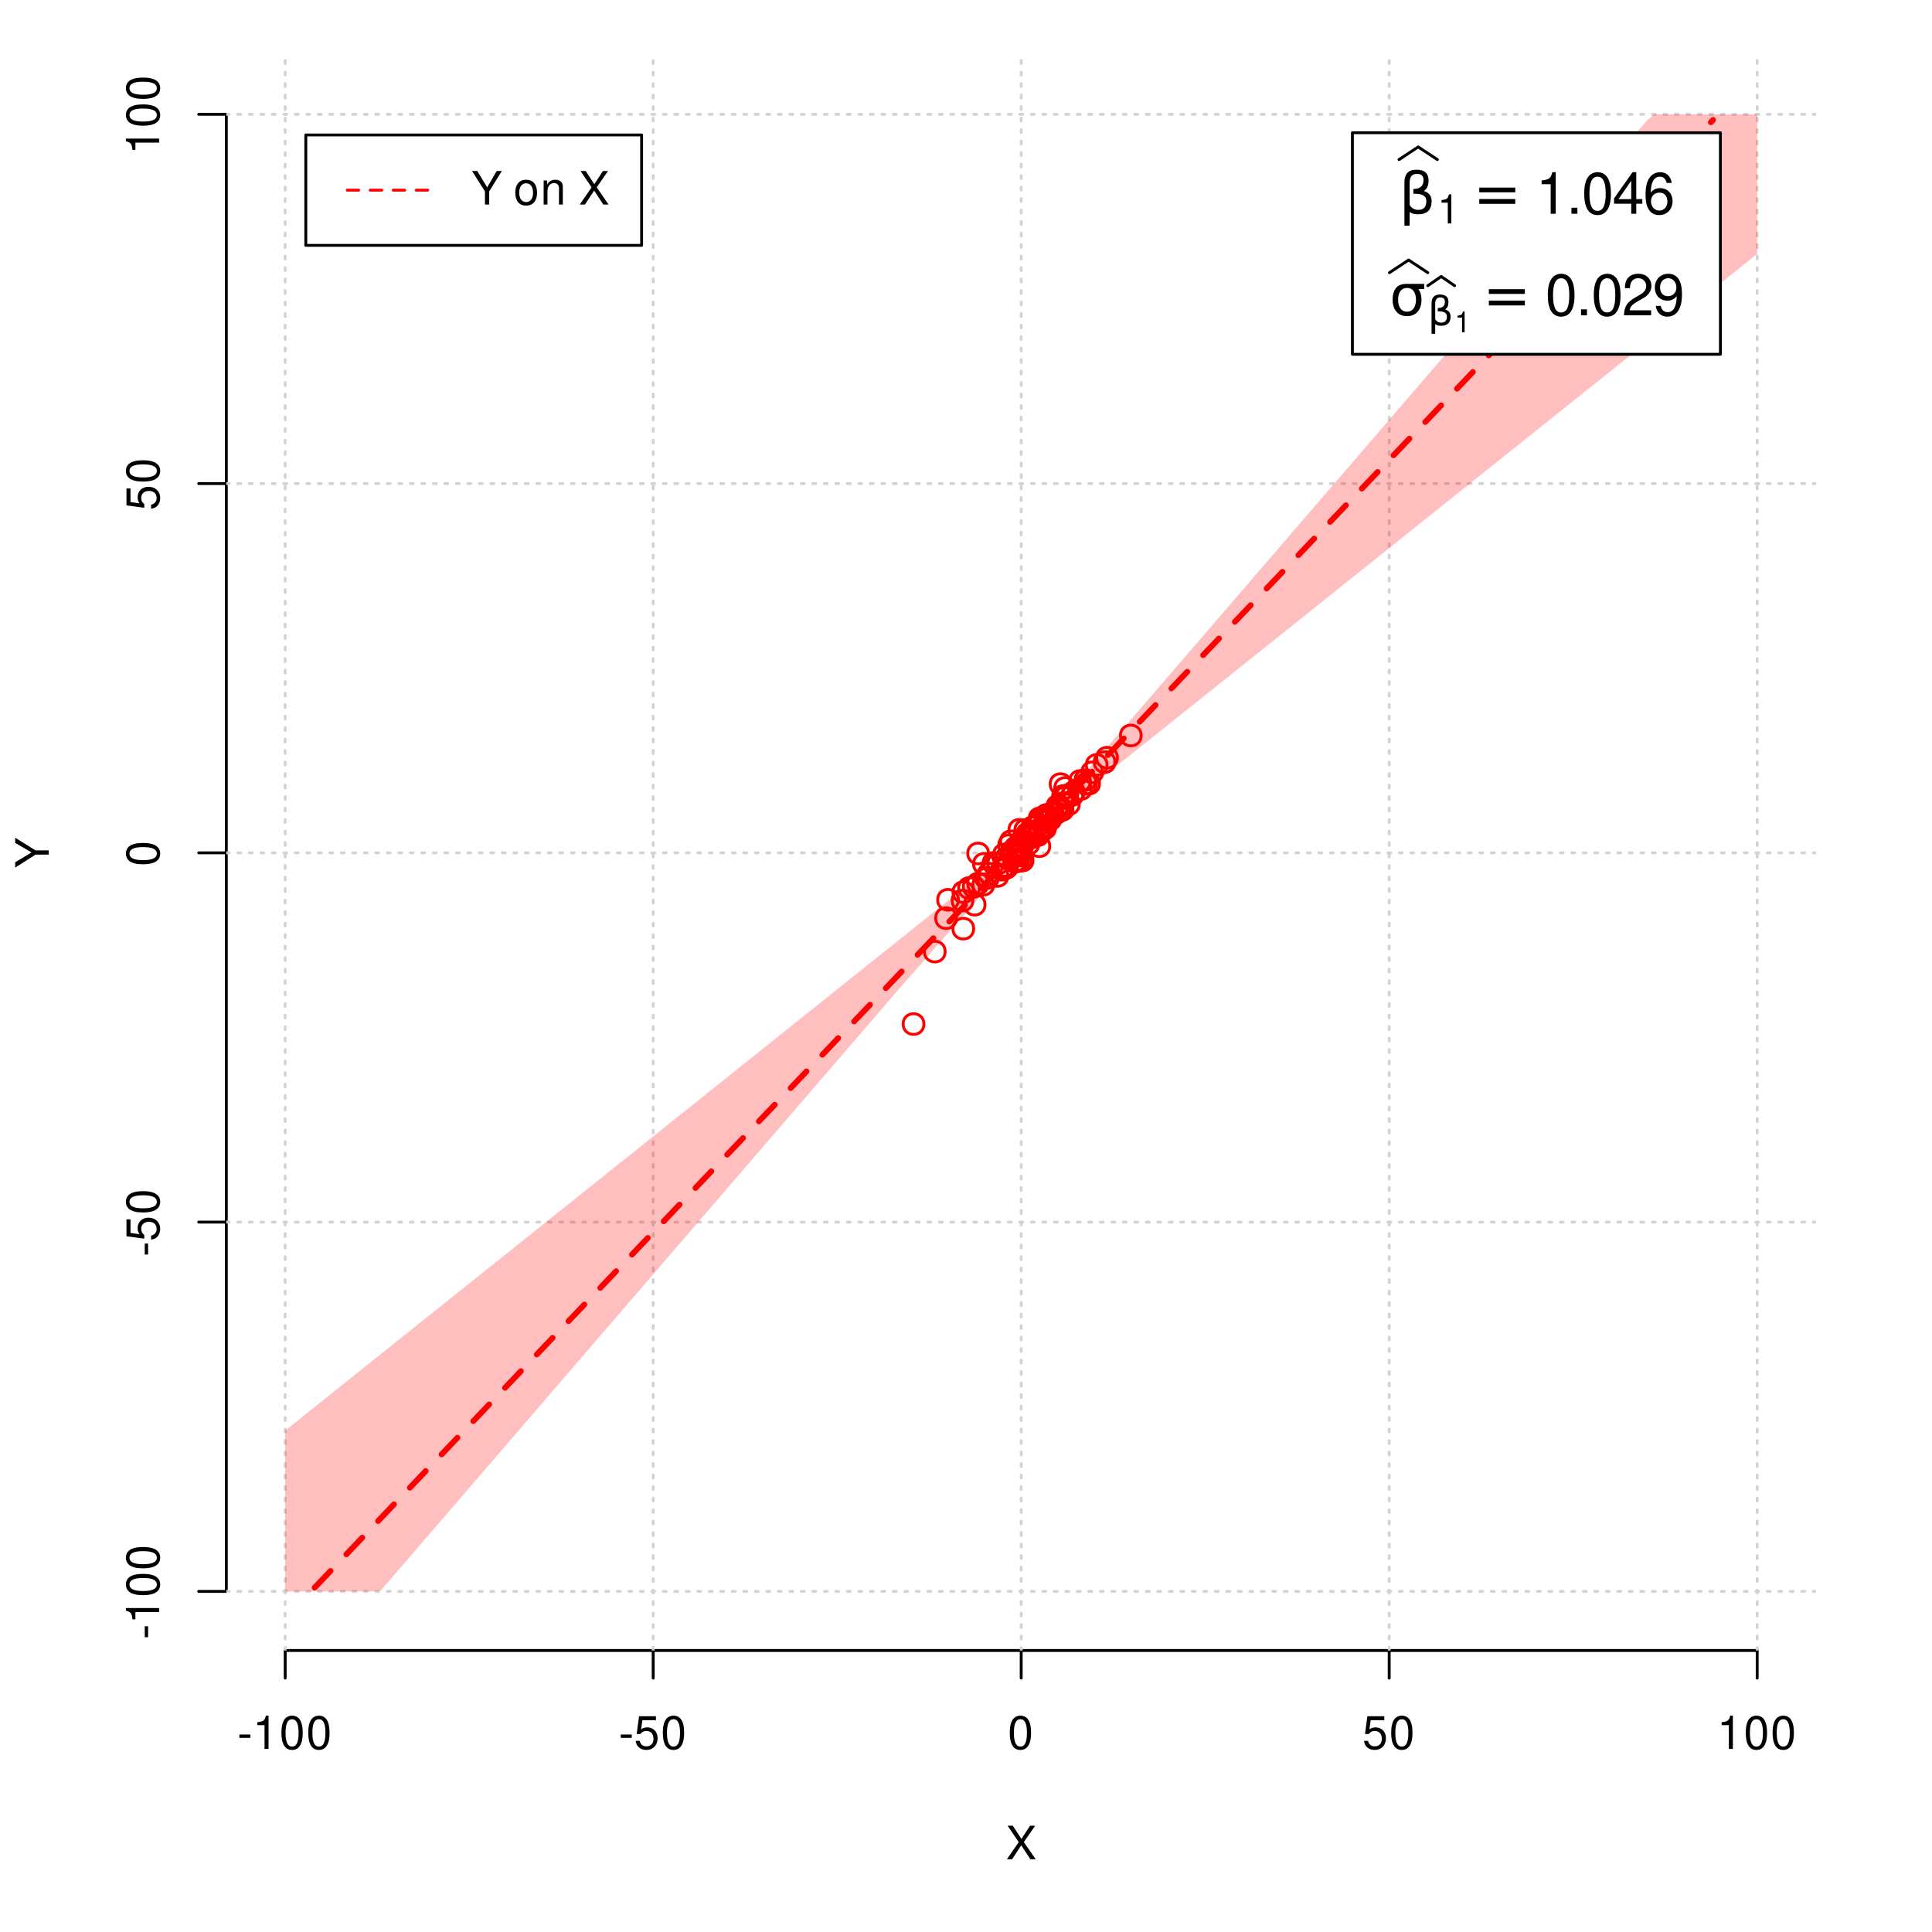 <?xml version="1.0" encoding="UTF-8"?>
<svg xmlns="http://www.w3.org/2000/svg" xmlns:xlink="http://www.w3.org/1999/xlink" width="504pt" height="504pt" viewBox="0 0 504 504" version="1.1">
<defs>
<g>
<symbol overflow="visible" id="glyph0-0">
<path style="stroke:none;" d=""/>
</symbol>
<symbol overflow="visible" id="glyph0-1">
<path style="stroke:none;" d="M 4.688 -4.484 L 7.641 -8.75 L 6.312 -8.75 L 4.062 -5.312 L 1.812 -8.75 L 0.453 -8.75 L 3.359 -4.484 L 0.266 0 L 1.625 0 L 4.016 -3.641 L 6.406 0 L 7.781 0 Z M 4.688 -4.484 "/>
</symbol>
<symbol overflow="visible" id="glyph0-2">
<path style="stroke:none;" d="M 3.406 -3.75 L 0.547 -3.75 L 0.547 -2.875 L 3.406 -2.875 Z M 3.406 -3.75 "/>
</symbol>
<symbol overflow="visible" id="glyph0-3">
<path style="stroke:none;" d="M 3.109 -6.188 L 3.109 0 L 4.156 0 L 4.156 -8.672 L 3.469 -8.672 C 3.094 -7.344 2.859 -7.156 1.219 -6.953 L 1.219 -6.188 Z M 3.109 -6.188 "/>
</symbol>
<symbol overflow="visible" id="glyph0-4">
<path style="stroke:none;" d="M 3.297 -8.672 C 2.516 -8.672 1.781 -8.312 1.344 -7.734 C 0.797 -6.953 0.516 -5.812 0.516 -4.203 C 0.516 -1.266 1.469 0.281 3.297 0.281 C 5.094 0.281 6.078 -1.266 6.078 -4.125 C 6.078 -5.812 5.812 -6.938 5.25 -7.734 C 4.812 -8.328 4.109 -8.672 3.297 -8.672 Z M 3.297 -7.734 C 4.438 -7.734 5 -6.578 5 -4.219 C 5 -1.75 4.453 -0.594 3.281 -0.594 C 2.156 -0.594 1.594 -1.797 1.594 -4.188 C 1.594 -6.578 2.156 -7.734 3.297 -7.734 Z M 3.297 -7.734 "/>
</symbol>
<symbol overflow="visible" id="glyph0-5">
<path style="stroke:none;" d="M 5.719 -8.516 L 1.312 -8.516 L 0.688 -3.875 L 1.656 -3.875 C 2.141 -4.469 2.562 -4.672 3.234 -4.672 C 4.375 -4.672 5.078 -3.891 5.078 -2.625 C 5.078 -1.406 4.375 -0.656 3.219 -0.656 C 2.297 -0.656 1.734 -1.125 1.469 -2.094 L 0.422 -2.094 C 0.562 -1.391 0.688 -1.062 0.938 -0.75 C 1.422 -0.094 2.281 0.281 3.234 0.281 C 4.953 0.281 6.156 -0.969 6.156 -2.766 C 6.156 -4.453 5.047 -5.609 3.406 -5.609 C 2.812 -5.609 2.328 -5.453 1.844 -5.094 L 2.172 -7.469 L 5.719 -7.469 Z M 5.719 -8.516 "/>
</symbol>
<symbol overflow="visible" id="glyph0-6">
<path style="stroke:none;" d="M 4.641 -3.438 L 7.938 -8.75 L 6.594 -8.75 L 4.109 -4.484 L 1.531 -8.75 L 0.156 -8.75 L 3.531 -3.438 L 3.531 0 L 4.641 0 Z M 4.641 -3.438 "/>
</symbol>
<symbol overflow="visible" id="glyph0-7">
<path style="stroke:none;" d=""/>
</symbol>
<symbol overflow="visible" id="glyph0-8">
<path style="stroke:none;" d="M 3.266 -6.469 C 1.484 -6.469 0.438 -5.203 0.438 -3.094 C 0.438 -0.969 1.484 0.281 3.281 0.281 C 5.047 0.281 6.125 -0.984 6.125 -3.047 C 6.125 -5.234 5.094 -6.469 3.266 -6.469 Z M 3.281 -5.547 C 4.406 -5.547 5.078 -4.625 5.078 -3.062 C 5.078 -1.578 4.375 -0.641 3.281 -0.641 C 2.156 -0.641 1.469 -1.578 1.469 -3.094 C 1.469 -4.625 2.156 -5.547 3.281 -5.547 Z M 3.281 -5.547 "/>
</symbol>
<symbol overflow="visible" id="glyph0-9">
<path style="stroke:none;" d="M 0.844 -6.281 L 0.844 0 L 1.844 0 L 1.844 -3.469 C 1.844 -4.75 2.516 -5.594 3.547 -5.594 C 4.344 -5.594 4.844 -5.109 4.844 -4.359 L 4.844 0 L 5.844 0 L 5.844 -4.75 C 5.844 -5.797 5.062 -6.469 3.859 -6.469 C 2.922 -6.469 2.312 -6.109 1.766 -5.234 L 1.766 -6.281 Z M 0.844 -6.281 "/>
</symbol>
<symbol overflow="visible" id="glyph1-0">
<path style="stroke:none;" d=""/>
</symbol>
<symbol overflow="visible" id="glyph1-1">
<path style="stroke:none;" d="M -3.438 -4.641 L -8.75 -7.938 L -8.75 -6.594 L -4.484 -4.109 L -8.75 -1.531 L -8.75 -0.156 L -3.438 -3.531 L 0 -3.531 L 0 -4.641 Z M -3.438 -4.641 "/>
</symbol>
<symbol overflow="visible" id="glyph1-2">
<path style="stroke:none;" d="M -3.75 -3.406 L -3.75 -0.547 L -2.875 -0.547 L -2.875 -3.406 Z M -3.75 -3.406 "/>
</symbol>
<symbol overflow="visible" id="glyph1-3">
<path style="stroke:none;" d="M -6.188 -3.109 L 0 -3.109 L 0 -4.156 L -8.672 -4.156 L -8.672 -3.469 C -7.344 -3.094 -7.156 -2.859 -6.953 -1.219 L -6.188 -1.219 Z M -6.188 -3.109 "/>
</symbol>
<symbol overflow="visible" id="glyph1-4">
<path style="stroke:none;" d="M -8.672 -3.297 C -8.672 -2.516 -8.312 -1.781 -7.734 -1.344 C -6.953 -0.797 -5.812 -0.516 -4.203 -0.516 C -1.266 -0.516 0.281 -1.469 0.281 -3.297 C 0.281 -5.094 -1.266 -6.078 -4.125 -6.078 C -5.812 -6.078 -6.938 -5.812 -7.734 -5.25 C -8.328 -4.812 -8.672 -4.109 -8.672 -3.297 Z M -7.734 -3.297 C -7.734 -4.438 -6.578 -5 -4.219 -5 C -1.75 -5 -0.594 -4.453 -0.594 -3.281 C -0.594 -2.156 -1.797 -1.594 -4.188 -1.594 C -6.578 -1.594 -7.734 -2.156 -7.734 -3.297 Z M -7.734 -3.297 "/>
</symbol>
<symbol overflow="visible" id="glyph1-5">
<path style="stroke:none;" d="M -8.516 -5.719 L -8.516 -1.312 L -3.875 -0.688 L -3.875 -1.656 C -4.469 -2.141 -4.672 -2.562 -4.672 -3.234 C -4.672 -4.375 -3.891 -5.078 -2.625 -5.078 C -1.406 -5.078 -0.656 -4.375 -0.656 -3.219 C -0.656 -2.297 -1.125 -1.734 -2.094 -1.469 L -2.094 -0.422 C -1.391 -0.562 -1.062 -0.688 -0.75 -0.938 C -0.094 -1.422 0.281 -2.281 0.281 -3.234 C 0.281 -4.953 -0.969 -6.156 -2.766 -6.156 C -4.453 -6.156 -5.609 -5.047 -5.609 -3.406 C -5.609 -2.812 -5.453 -2.328 -5.094 -1.844 L -7.469 -2.172 L -7.469 -5.719 Z M -8.516 -5.719 "/>
</symbol>
<symbol overflow="visible" id="glyph2-0">
<path style="stroke:none;" d="M 0.75 2.656 L 0.75 -10.578 L 8.25 -10.578 L 8.25 2.656 Z M 1.594 1.812 L 7.406 1.812 L 7.406 -9.734 L 1.594 -9.734 Z M 1.594 1.812 "/>
</symbol>
<symbol overflow="visible" id="glyph2-1">
<path style="stroke:none;" d="M 2.766 -0.5 L 2.766 3.125 L 1.406 3.125 L 1.406 -8.156 C 1.406 -10.375 2.445 -11.484 4.531 -11.484 C 6.645 -11.484 7.703 -10.547 7.703 -8.672 C 7.703 -7.336 7.285 -6.426 6.453 -5.938 C 7.816 -5.5 8.5 -4.625 8.5 -3.312 C 8.5 -1 7.32 0.156 4.969 0.156 C 3.926 0.156 3.191 -0.062 2.766 -0.5 Z M 2.766 -2.266 C 3.305 -1.422 4.055 -1 5.016 -1 C 6.422 -1 7.125 -1.766 7.125 -3.297 C 7.125 -4.672 5.992 -5.305 3.734 -5.203 L 3.734 -6.453 C 5.504 -6.453 6.391 -7.234 6.391 -8.797 C 6.391 -9.859 5.816 -10.391 4.672 -10.391 C 3.398 -10.391 2.766 -9.629 2.766 -8.109 Z M 2.766 -2.266 "/>
</symbol>
<symbol overflow="visible" id="glyph2-2">
<path style="stroke:none;" d="M 1.594 -6.812 L 10.984 -6.812 L 10.984 -5.578 L 1.594 -5.578 Z M 1.594 -3.828 L 10.984 -3.828 L 10.984 -2.578 L 1.594 -2.578 Z M 1.594 -3.828 "/>
</symbol>
<symbol overflow="visible" id="glyph2-3">
<path style="stroke:none;" d="M 4.594 -7.141 C 3.852 -7.141 3.281 -6.867 2.875 -6.328 C 2.457 -5.766 2.25 -5.02 2.25 -4.094 C 2.25 -3.113 2.457 -2.344 2.875 -1.781 C 3.289 -1.219 3.863 -0.938 4.594 -0.938 C 5.312 -0.938 5.879 -1.219 6.297 -1.781 C 6.711 -2.344 6.922 -3.113 6.922 -4.094 C 6.922 -4.988 6.711 -5.734 6.297 -6.328 C 5.91 -6.867 5.344 -7.141 4.594 -7.141 Z M 4.594 -8.203 L 9.062 -8.203 L 9.062 -6.859 L 7.562 -6.859 C 8.094 -6.098 8.359 -5.176 8.359 -4.094 C 8.359 -2.75 8.023 -1.695 7.359 -0.938 C 6.68 -0.164 5.758 0.219 4.594 0.219 C 3.414 0.219 2.492 -0.164 1.828 -0.938 C 1.16 -1.695 0.828 -2.75 0.828 -4.094 C 0.828 -5.445 1.16 -6.504 1.828 -7.266 C 2.379 -7.891 3.301 -8.203 4.594 -8.203 Z M 4.594 -8.203 "/>
</symbol>
<symbol overflow="visible" id="glyph3-0">
<path style="stroke:none;" d=""/>
</symbol>
<symbol overflow="visible" id="glyph3-1">
<path style="stroke:none;" d="M 2.719 -5.406 L 2.719 0 L 3.641 0 L 3.641 -7.594 L 3.031 -7.594 C 2.703 -6.422 2.5 -6.266 1.078 -6.078 L 1.078 -5.406 Z M 2.719 -5.406 "/>
</symbol>
<symbol overflow="visible" id="glyph4-0">
<path style="stroke:none;" d=""/>
</symbol>
<symbol overflow="visible" id="glyph4-1">
<path style="stroke:none;" d="M 3.891 -7.719 L 3.891 0 L 5.203 0 L 5.203 -10.844 L 4.328 -10.844 C 3.875 -9.188 3.562 -8.953 1.531 -8.688 L 1.531 -7.719 Z M 3.891 -7.719 "/>
</symbol>
<symbol overflow="visible" id="glyph4-2">
<path style="stroke:none;" d="M 2.859 -1.562 L 1.312 -1.562 L 1.312 0 L 2.859 0 Z M 2.859 -1.562 "/>
</symbol>
<symbol overflow="visible" id="glyph4-3">
<path style="stroke:none;" d="M 4.125 -10.844 C 3.141 -10.844 2.234 -10.391 1.688 -9.656 C 0.984 -8.703 0.641 -7.266 0.641 -5.25 C 0.641 -1.594 1.844 0.344 4.125 0.344 C 6.375 0.344 7.609 -1.594 7.609 -5.156 C 7.609 -7.266 7.281 -8.672 6.562 -9.656 C 6.016 -10.406 5.125 -10.844 4.125 -10.844 Z M 4.125 -9.672 C 5.547 -9.672 6.25 -8.219 6.25 -5.281 C 6.25 -2.188 5.562 -0.75 4.094 -0.75 C 2.703 -0.75 2 -2.25 2 -5.234 C 2 -8.219 2.703 -9.672 4.125 -9.672 Z M 4.125 -9.672 "/>
</symbol>
<symbol overflow="visible" id="glyph4-4">
<path style="stroke:none;" d="M 4.906 -2.625 L 4.906 0 L 6.219 0 L 6.219 -2.625 L 7.797 -2.625 L 7.797 -3.812 L 6.219 -3.812 L 6.219 -10.844 L 5.25 -10.844 L 0.422 -4.016 L 0.422 -2.625 Z M 4.906 -3.812 L 1.578 -3.812 L 4.906 -8.594 Z M 4.906 -3.812 "/>
</symbol>
<symbol overflow="visible" id="glyph4-5">
<path style="stroke:none;" d="M 7.469 -8.031 C 7.219 -9.797 6.078 -10.844 4.453 -10.844 C 3.281 -10.844 2.234 -10.281 1.609 -9.297 C 0.938 -8.234 0.641 -6.922 0.641 -4.953 C 0.641 -3.125 0.906 -1.969 1.547 -1 C 2.109 -0.125 3.047 0.344 4.219 0.344 C 6.234 0.344 7.688 -1.172 7.688 -3.281 C 7.688 -5.281 6.344 -6.688 4.438 -6.688 C 3.391 -6.688 2.562 -6.297 2 -5.5 C 2.016 -8.188 2.844 -9.672 4.359 -9.672 C 5.297 -9.672 5.938 -9.078 6.156 -8.031 Z M 4.281 -5.516 C 5.547 -5.516 6.344 -4.625 6.344 -3.188 C 6.344 -1.812 5.438 -0.828 4.234 -0.828 C 3 -0.828 2.062 -1.859 2.062 -3.234 C 2.062 -4.594 2.969 -5.516 4.281 -5.516 Z M 4.281 -5.516 "/>
</symbol>
<symbol overflow="visible" id="glyph4-6">
<path style="stroke:none;" d="M 7.594 -1.312 L 2 -1.312 C 2.125 -2.203 2.609 -2.781 3.922 -3.562 L 5.422 -4.406 C 6.906 -5.234 7.672 -6.344 7.672 -7.688 C 7.672 -8.578 7.312 -9.422 6.672 -10 C 6.047 -10.578 5.266 -10.844 4.266 -10.844 C 2.906 -10.844 1.906 -10.359 1.312 -9.438 C 0.938 -8.859 0.781 -8.188 0.75 -7.094 L 2.062 -7.094 C 2.109 -7.828 2.203 -8.266 2.391 -8.625 C 2.734 -9.281 3.422 -9.688 4.219 -9.688 C 5.422 -9.688 6.312 -8.812 6.312 -7.656 C 6.312 -6.781 5.812 -6.031 4.875 -5.484 L 3.5 -4.688 C 1.281 -3.406 0.625 -2.391 0.516 -0.016 L 7.594 -0.016 Z M 7.594 -1.312 "/>
</symbol>
<symbol overflow="visible" id="glyph4-7">
<path style="stroke:none;" d="M 0.797 -2.469 C 1.047 -0.703 2.188 0.344 3.812 0.344 C 5 0.344 6.047 -0.219 6.672 -1.203 C 7.328 -2.266 7.641 -3.578 7.641 -5.547 C 7.641 -7.375 7.359 -8.531 6.734 -9.5 C 6.156 -10.375 5.219 -10.844 4.047 -10.844 C 2.031 -10.844 0.562 -9.328 0.562 -7.234 C 0.562 -5.234 1.922 -3.828 3.844 -3.828 C 4.844 -3.828 5.594 -4.188 6.266 -5.016 C 6.25 -2.312 5.422 -0.828 3.906 -0.828 C 2.969 -0.828 2.328 -1.422 2.109 -2.469 Z M 4.031 -9.688 C 5.266 -9.688 6.188 -8.656 6.188 -7.266 C 6.188 -5.922 5.297 -5 3.984 -5 C 2.719 -5 1.922 -5.891 1.922 -7.328 C 1.922 -8.703 2.812 -9.688 4.031 -9.688 Z M 4.031 -9.688 "/>
</symbol>
<symbol overflow="visible" id="glyph5-0">
<path style="stroke:none;" d="M 0.516 1.859 L 0.516 -7.406 L 5.766 -7.406 L 5.766 1.859 Z M 1.109 1.266 L 5.188 1.266 L 5.188 -6.812 L 1.109 -6.812 Z M 1.109 1.266 "/>
</symbol>
<symbol overflow="visible" id="glyph5-1">
<path style="stroke:none;" d="M 1.938 -0.359 L 1.938 2.188 L 0.984 2.188 L 0.984 -5.703 C 0.984 -7.266 1.711 -8.047 3.172 -8.047 C 4.648 -8.047 5.391 -7.391 5.391 -6.078 C 5.391 -5.141 5.098 -4.5 4.516 -4.156 C 5.473 -3.844 5.953 -3.234 5.953 -2.328 C 5.953 -0.703 5.125 0.109 3.469 0.109 C 2.75 0.109 2.238 -0.047 1.938 -0.359 Z M 1.938 -1.578 C 2.312 -0.992 2.836 -0.703 3.516 -0.703 C 4.492 -0.703 4.984 -1.238 4.984 -2.312 C 4.984 -3.27 4.191 -3.711 2.609 -3.641 L 2.609 -4.516 C 3.848 -4.516 4.469 -5.062 4.469 -6.156 C 4.469 -6.906 4.066 -7.281 3.266 -7.281 C 2.379 -7.281 1.938 -6.742 1.938 -5.672 Z M 1.938 -1.578 "/>
</symbol>
<symbol overflow="visible" id="glyph6-0">
<path style="stroke:none;" d=""/>
</symbol>
<symbol overflow="visible" id="glyph6-1">
<path style="stroke:none;" d="M 1.938 -3.859 L 1.938 0 L 2.609 0 L 2.609 -5.422 L 2.172 -5.422 C 1.938 -4.594 1.781 -4.484 0.766 -4.344 L 0.766 -3.859 Z M 1.938 -3.859 "/>
</symbol>
</g>
<clipPath id="clip1">
  <path d="M 74 14.398 L 75 14.398 L 75 430.559 L 74 430.559 Z M 74 14.398 "/>
</clipPath>
<clipPath id="clip2">
  <path d="M 170 14.398 L 171 14.398 L 171 430.559 L 170 430.559 Z M 170 14.398 "/>
</clipPath>
<clipPath id="clip3">
  <path d="M 266 14.398 L 267 14.398 L 267 430.559 L 266 430.559 Z M 266 14.398 "/>
</clipPath>
<clipPath id="clip4">
  <path d="M 362 14.398 L 363 14.398 L 363 430.559 L 362 430.559 Z M 362 14.398 "/>
</clipPath>
<clipPath id="clip5">
  <path d="M 458 14.398 L 459 14.398 L 459 430.559 L 458 430.559 Z M 458 14.398 "/>
</clipPath>
<clipPath id="clip6">
  <path d="M 59.039 414 L 473.758 414 L 473.758 416 L 59.039 416 Z M 59.039 414 "/>
</clipPath>
<clipPath id="clip7">
  <path d="M 59.039 318 L 473.758 318 L 473.758 320 L 59.039 320 Z M 59.039 318 "/>
</clipPath>
<clipPath id="clip8">
  <path d="M 59.039 222 L 473.758 222 L 473.758 223 L 59.039 223 Z M 59.039 222 "/>
</clipPath>
<clipPath id="clip9">
  <path d="M 59.039 125 L 473.758 125 L 473.758 127 L 59.039 127 Z M 59.039 125 "/>
</clipPath>
<clipPath id="clip10">
  <path d="M 59.039 29 L 473.758 29 L 473.758 31 L 59.039 31 Z M 59.039 29 "/>
</clipPath>
</defs>
<g id="surface211">
<rect x="0" y="0" width="504" height="504" style="fill:rgb(100%,100%,100%);fill-opacity:1;stroke:none;"/>
<g style="fill:rgb(0%,0%,0%);fill-opacity:1;">
  <use xlink:href="#glyph0-1" x="262.398" y="485.029"/>
</g>
<g style="fill:rgb(0%,0%,0%);fill-opacity:1;">
  <use xlink:href="#glyph1-1" x="12.709" y="226.48"/>
</g>
<path style="fill:none;stroke-width:0.75;stroke-linecap:round;stroke-linejoin:round;stroke:rgb(0%,0%,0%);stroke-opacity:1;stroke-miterlimit:10;" d="M 74.398 430.559 L 458.398 430.559 "/>
<path style="fill:none;stroke-width:0.75;stroke-linecap:round;stroke-linejoin:round;stroke:rgb(0%,0%,0%);stroke-opacity:1;stroke-miterlimit:10;" d="M 74.398 430.559 L 74.398 437.762 "/>
<path style="fill:none;stroke-width:0.75;stroke-linecap:round;stroke-linejoin:round;stroke:rgb(0%,0%,0%);stroke-opacity:1;stroke-miterlimit:10;" d="M 170.398 430.559 L 170.398 437.762 "/>
<path style="fill:none;stroke-width:0.75;stroke-linecap:round;stroke-linejoin:round;stroke:rgb(0%,0%,0%);stroke-opacity:1;stroke-miterlimit:10;" d="M 266.398 430.559 L 266.398 437.762 "/>
<path style="fill:none;stroke-width:0.75;stroke-linecap:round;stroke-linejoin:round;stroke:rgb(0%,0%,0%);stroke-opacity:1;stroke-miterlimit:10;" d="M 362.398 430.559 L 362.398 437.762 "/>
<path style="fill:none;stroke-width:0.75;stroke-linecap:round;stroke-linejoin:round;stroke:rgb(0%,0%,0%);stroke-opacity:1;stroke-miterlimit:10;" d="M 458.398 430.559 L 458.398 437.762 "/>
<g style="fill:rgb(0%,0%,0%);fill-opacity:1;">
  <use xlink:href="#glyph0-2" x="61.898" y="456.229"/>
  <use xlink:href="#glyph0-3" x="65.898" y="456.229"/>
  <use xlink:href="#glyph0-4" x="72.898" y="456.229"/>
  <use xlink:href="#glyph0-4" x="79.898" y="456.229"/>
</g>
<g style="fill:rgb(0%,0%,0%);fill-opacity:1;">
  <use xlink:href="#glyph0-2" x="161.398" y="456.229"/>
  <use xlink:href="#glyph0-5" x="165.398" y="456.229"/>
  <use xlink:href="#glyph0-4" x="172.398" y="456.229"/>
</g>
<g style="fill:rgb(0%,0%,0%);fill-opacity:1;">
  <use xlink:href="#glyph0-4" x="262.898" y="456.229"/>
</g>
<g style="fill:rgb(0%,0%,0%);fill-opacity:1;">
  <use xlink:href="#glyph0-5" x="355.398" y="456.229"/>
  <use xlink:href="#glyph0-4" x="362.398" y="456.229"/>
</g>
<g style="fill:rgb(0%,0%,0%);fill-opacity:1;">
  <use xlink:href="#glyph0-3" x="447.898" y="456.229"/>
  <use xlink:href="#glyph0-4" x="454.898" y="456.229"/>
  <use xlink:href="#glyph0-4" x="461.898" y="456.229"/>
</g>
<path style="fill:none;stroke-width:0.75;stroke-linecap:round;stroke-linejoin:round;stroke:rgb(0%,0%,0%);stroke-opacity:1;stroke-miterlimit:10;" d="M 59.039 415.148 L 59.039 29.812 "/>
<path style="fill:none;stroke-width:0.75;stroke-linecap:round;stroke-linejoin:round;stroke:rgb(0%,0%,0%);stroke-opacity:1;stroke-miterlimit:10;" d="M 59.039 415.148 L 51.84 415.148 "/>
<path style="fill:none;stroke-width:0.75;stroke-linecap:round;stroke-linejoin:round;stroke:rgb(0%,0%,0%);stroke-opacity:1;stroke-miterlimit:10;" d="M 59.039 318.812 L 51.84 318.812 "/>
<path style="fill:none;stroke-width:0.75;stroke-linecap:round;stroke-linejoin:round;stroke:rgb(0%,0%,0%);stroke-opacity:1;stroke-miterlimit:10;" d="M 59.039 222.48 L 51.84 222.48 "/>
<path style="fill:none;stroke-width:0.75;stroke-linecap:round;stroke-linejoin:round;stroke:rgb(0%,0%,0%);stroke-opacity:1;stroke-miterlimit:10;" d="M 59.039 126.148 L 51.84 126.148 "/>
<path style="fill:none;stroke-width:0.75;stroke-linecap:round;stroke-linejoin:round;stroke:rgb(0%,0%,0%);stroke-opacity:1;stroke-miterlimit:10;" d="M 59.039 29.812 L 51.84 29.812 "/>
<g style="fill:rgb(0%,0%,0%);fill-opacity:1;">
  <use xlink:href="#glyph1-2" x="41.51" y="427.648"/>
  <use xlink:href="#glyph1-3" x="41.51" y="423.648"/>
  <use xlink:href="#glyph1-4" x="41.51" y="416.648"/>
  <use xlink:href="#glyph1-4" x="41.51" y="409.648"/>
</g>
<g style="fill:rgb(0%,0%,0%);fill-opacity:1;">
  <use xlink:href="#glyph1-2" x="41.51" y="327.812"/>
  <use xlink:href="#glyph1-5" x="41.51" y="323.812"/>
  <use xlink:href="#glyph1-4" x="41.51" y="316.812"/>
</g>
<g style="fill:rgb(0%,0%,0%);fill-opacity:1;">
  <use xlink:href="#glyph1-4" x="41.51" y="225.98"/>
</g>
<g style="fill:rgb(0%,0%,0%);fill-opacity:1;">
  <use xlink:href="#glyph1-5" x="41.51" y="133.148"/>
  <use xlink:href="#glyph1-4" x="41.51" y="126.148"/>
</g>
<g style="fill:rgb(0%,0%,0%);fill-opacity:1;">
  <use xlink:href="#glyph1-3" x="41.51" y="40.312"/>
  <use xlink:href="#glyph1-4" x="41.51" y="33.312"/>
  <use xlink:href="#glyph1-4" x="41.51" y="26.312"/>
</g>
<g clip-path="url(#clip1)" clip-rule="nonzero">
<path style="fill:none;stroke-width:0.75;stroke-linecap:round;stroke-linejoin:round;stroke:rgb(82.745%,82.745%,82.745%);stroke-opacity:1;stroke-dasharray:0.75,2.25;stroke-miterlimit:10;" d="M 74.398 430.559 L 74.398 14.398 "/>
</g>
<g clip-path="url(#clip2)" clip-rule="nonzero">
<path style="fill:none;stroke-width:0.75;stroke-linecap:round;stroke-linejoin:round;stroke:rgb(82.745%,82.745%,82.745%);stroke-opacity:1;stroke-dasharray:0.75,2.25;stroke-miterlimit:10;" d="M 170.398 430.559 L 170.398 14.398 "/>
</g>
<g clip-path="url(#clip3)" clip-rule="nonzero">
<path style="fill:none;stroke-width:0.75;stroke-linecap:round;stroke-linejoin:round;stroke:rgb(82.745%,82.745%,82.745%);stroke-opacity:1;stroke-dasharray:0.75,2.25;stroke-miterlimit:10;" d="M 266.398 430.559 L 266.398 14.398 "/>
</g>
<g clip-path="url(#clip4)" clip-rule="nonzero">
<path style="fill:none;stroke-width:0.75;stroke-linecap:round;stroke-linejoin:round;stroke:rgb(82.745%,82.745%,82.745%);stroke-opacity:1;stroke-dasharray:0.75,2.25;stroke-miterlimit:10;" d="M 362.398 430.559 L 362.398 14.398 "/>
</g>
<g clip-path="url(#clip5)" clip-rule="nonzero">
<path style="fill:none;stroke-width:0.75;stroke-linecap:round;stroke-linejoin:round;stroke:rgb(82.745%,82.745%,82.745%);stroke-opacity:1;stroke-dasharray:0.75,2.25;stroke-miterlimit:10;" d="M 458.398 430.559 L 458.398 14.398 "/>
</g>
<g clip-path="url(#clip6)" clip-rule="nonzero">
<path style="fill:none;stroke-width:0.75;stroke-linecap:round;stroke-linejoin:round;stroke:rgb(82.745%,82.745%,82.745%);stroke-opacity:1;stroke-dasharray:0.75,2.25;stroke-miterlimit:10;" d="M 59.039 415.148 L 473.762 415.148 "/>
</g>
<g clip-path="url(#clip7)" clip-rule="nonzero">
<path style="fill:none;stroke-width:0.75;stroke-linecap:round;stroke-linejoin:round;stroke:rgb(82.745%,82.745%,82.745%);stroke-opacity:1;stroke-dasharray:0.75,2.25;stroke-miterlimit:10;" d="M 59.039 318.812 L 473.762 318.812 "/>
</g>
<g clip-path="url(#clip8)" clip-rule="nonzero">
<path style="fill:none;stroke-width:0.75;stroke-linecap:round;stroke-linejoin:round;stroke:rgb(82.745%,82.745%,82.745%);stroke-opacity:1;stroke-dasharray:0.75,2.25;stroke-miterlimit:10;" d="M 59.039 222.48 L 473.762 222.48 "/>
</g>
<g clip-path="url(#clip9)" clip-rule="nonzero">
<path style="fill:none;stroke-width:0.75;stroke-linecap:round;stroke-linejoin:round;stroke:rgb(82.745%,82.745%,82.745%);stroke-opacity:1;stroke-dasharray:0.75,2.25;stroke-miterlimit:10;" d="M 59.039 126.148 L 473.762 126.148 "/>
</g>
<g clip-path="url(#clip10)" clip-rule="nonzero">
<path style="fill:none;stroke-width:0.75;stroke-linecap:round;stroke-linejoin:round;stroke:rgb(82.745%,82.745%,82.745%);stroke-opacity:1;stroke-dasharray:0.75,2.25;stroke-miterlimit:10;" d="M 59.039 29.812 L 473.762 29.812 "/>
</g>
<path style=" stroke:none;fill-rule:nonzero;fill:rgb(100%,0%,0%);fill-opacity:0.251;" d="M 74.398 415.148 L 74.398 373.191 L 76.32 371.656 L 78.238 370.121 L 80.16 368.586 L 82.078 367.051 L 85.922 363.98 L 87.84 362.449 L 89.762 360.914 L 91.68 359.379 L 93.602 357.844 L 95.52 356.309 L 97.441 354.773 L 99.359 353.238 L 101.281 351.703 L 103.199 350.168 L 105.121 348.637 L 107.039 347.102 L 108.961 345.566 L 110.879 344.031 L 112.801 342.496 L 114.719 340.961 L 116.641 339.426 L 118.559 337.891 L 120.48 336.355 L 122.398 334.82 L 124.32 333.289 L 126.238 331.754 L 128.16 330.219 L 130.078 328.684 L 133.922 325.613 L 135.84 324.078 L 137.762 322.543 L 139.68 321.008 L 141.602 319.473 L 143.52 317.941 L 145.441 316.406 L 147.359 314.871 L 149.281 313.336 L 151.199 311.801 L 153.121 310.266 L 155.039 308.73 L 156.961 307.195 L 158.879 305.66 L 160.801 304.125 L 162.719 302.594 L 164.641 301.059 L 166.559 299.523 L 168.48 297.988 L 170.398 296.453 L 172.32 294.918 L 174.238 293.383 L 176.16 291.848 L 178.078 290.312 L 180 288.777 L 181.922 287.246 L 183.84 285.711 L 185.762 284.176 L 187.68 282.641 L 189.602 281.105 L 191.52 279.57 L 193.441 278.035 L 195.359 276.5 L 197.281 274.965 L 199.199 273.43 L 201.121 271.898 L 203.039 270.363 L 204.961 268.828 L 206.879 267.293 L 208.801 265.758 L 210.719 264.223 L 212.641 262.688 L 214.559 261.152 L 216.48 259.617 L 218.398 258.082 L 220.32 256.551 L 222.238 255.016 L 224.16 253.48 L 226.078 251.945 L 229.922 248.875 L 231.84 247.34 L 233.762 245.805 L 235.68 244.27 L 237.602 242.734 L 239.52 241.203 L 241.441 239.668 L 243.359 238.133 L 245.281 236.598 L 247.199 235.062 L 249.121 233.527 L 251.039 231.992 L 252.961 230.457 L 254.879 228.922 L 256.801 227.391 L 258.719 225.855 L 260.641 224.32 L 262.559 222.785 L 264.48 221.25 L 266.398 219.609 L 268.32 217.871 L 270.238 215.957 L 272.16 213.965 L 274.078 211.875 L 277.922 207.531 L 279.84 205.359 L 281.762 203.141 L 283.68 200.91 L 285.602 198.68 L 287.52 196.453 L 289.441 194.223 L 291.359 191.992 L 293.281 189.766 L 295.199 187.535 L 297.121 185.309 L 299.039 183.078 L 300.961 180.848 L 302.879 178.621 L 304.801 176.391 L 306.719 174.16 L 308.641 171.934 L 310.559 169.703 L 312.48 167.477 L 314.398 165.246 L 316.32 163.016 L 318.238 160.789 L 320.16 158.559 L 322.078 156.328 L 324 154.102 L 325.922 151.871 L 327.84 149.645 L 329.762 147.414 L 331.68 145.184 L 333.602 142.957 L 335.52 140.727 L 337.441 138.496 L 339.359 136.27 L 341.281 134.039 L 343.199 131.812 L 345.121 129.582 L 347.039 127.352 L 348.961 125.125 L 350.879 122.895 L 352.801 120.664 L 354.719 118.438 L 356.641 116.207 L 358.559 113.98 L 360.48 111.75 L 362.398 109.52 L 364.32 107.293 L 366.238 105.062 L 368.16 102.836 L 370.078 100.605 L 372 98.375 L 373.922 96.148 L 375.84 93.918 L 377.762 91.688 L 379.68 89.461 L 381.602 87.23 L 383.52 85.004 L 385.441 82.773 L 387.359 80.543 L 389.281 78.316 L 391.199 76.086 L 393.121 73.855 L 395.039 71.629 L 396.961 69.398 L 398.879 67.172 L 400.801 64.941 L 402.719 62.711 L 404.641 60.484 L 406.559 58.254 L 408.48 56.023 L 410.398 53.797 L 412.32 51.566 L 414.238 49.34 L 416.16 47.109 L 418.078 44.879 L 420 42.652 L 421.922 40.422 L 423.84 38.191 L 425.762 35.965 L 427.68 33.734 L 429.602 31.508 L 431.52 29.812 L 458.398 29.812 L 458.398 66.238 L 456.48 67.773 L 454.559 69.309 L 452.641 70.844 L 450.719 72.379 L 448.801 73.914 L 446.879 75.449 L 444.961 76.98 L 443.039 78.516 L 441.121 80.051 L 439.199 81.586 L 437.281 83.121 L 435.359 84.656 L 433.441 86.191 L 431.52 87.727 L 429.602 89.262 L 427.68 90.797 L 425.762 92.328 L 423.84 93.863 L 421.922 95.398 L 418.078 98.469 L 416.16 100.004 L 414.238 101.539 L 412.32 103.074 L 410.398 104.609 L 408.48 106.145 L 406.559 107.676 L 404.641 109.211 L 402.719 110.746 L 400.801 112.281 L 398.879 113.816 L 396.961 115.352 L 395.039 116.887 L 393.121 118.422 L 391.199 119.957 L 389.281 121.488 L 387.359 123.023 L 385.441 124.559 L 383.52 126.094 L 381.602 127.629 L 379.68 129.164 L 377.762 130.699 L 375.84 132.234 L 373.922 133.77 L 372 135.305 L 370.078 136.836 L 368.16 138.371 L 366.238 139.906 L 364.32 141.441 L 362.398 142.977 L 360.48 144.512 L 358.559 146.047 L 356.641 147.582 L 354.719 149.117 L 352.801 150.652 L 350.879 152.184 L 348.961 153.719 L 347.039 155.254 L 345.121 156.789 L 343.199 158.324 L 341.281 159.859 L 339.359 161.395 L 337.441 162.93 L 335.52 164.465 L 333.602 166 L 331.68 167.531 L 329.762 169.066 L 327.84 170.602 L 325.922 172.137 L 322.078 175.207 L 320.16 176.742 L 318.238 178.277 L 316.32 179.812 L 314.398 181.348 L 312.48 182.879 L 310.559 184.414 L 308.641 185.949 L 306.719 187.484 L 304.801 189.02 L 302.879 190.555 L 300.961 192.09 L 299.039 193.625 L 297.121 195.16 L 295.199 196.695 L 293.281 198.227 L 291.359 199.762 L 289.441 201.297 L 287.52 202.832 L 285.602 204.406 L 283.68 205.996 L 281.762 207.582 L 279.84 209.172 L 277.922 210.762 L 276 212.348 L 274.078 213.938 L 272.16 215.527 L 270.238 217.484 L 268.32 219.477 L 266.398 221.664 L 264.48 223.852 L 262.559 226.039 L 260.641 228.227 L 258.719 230.414 L 256.801 232.602 L 254.879 234.789 L 252.961 236.977 L 251.039 239.164 L 249.121 241.352 L 247.199 243.539 L 245.281 245.727 L 243.359 247.914 L 241.441 250.102 L 239.52 252.289 L 237.602 254.477 L 235.68 256.664 L 233.762 258.863 L 231.84 261.094 L 229.922 263.32 L 226.078 267.781 L 224.16 270.008 L 222.238 272.238 L 220.32 274.465 L 218.398 276.695 L 216.48 278.926 L 214.559 281.152 L 212.641 283.383 L 210.719 285.613 L 208.801 287.84 L 206.879 290.07 L 204.961 292.297 L 203.039 294.527 L 201.121 296.758 L 199.199 298.984 L 197.281 301.215 L 195.359 303.445 L 193.441 305.672 L 191.52 307.902 L 189.602 310.129 L 187.68 312.359 L 185.762 314.59 L 183.84 316.816 L 181.922 319.047 L 180 321.277 L 178.078 323.504 L 176.16 325.734 L 174.238 327.961 L 172.32 330.191 L 170.398 332.422 L 168.48 334.648 L 166.559 336.879 L 164.641 339.109 L 162.719 341.336 L 160.801 343.566 L 158.879 345.793 L 156.961 348.023 L 155.039 350.254 L 153.121 352.48 L 151.199 354.711 L 149.281 356.941 L 147.359 359.168 L 145.441 361.398 L 143.52 363.625 L 141.602 365.855 L 139.68 368.086 L 137.762 370.312 L 135.84 372.543 L 133.922 374.773 L 132 377 L 130.078 379.23 L 128.16 381.457 L 126.238 383.688 L 124.32 385.918 L 122.398 388.145 L 120.48 390.375 L 118.559 392.605 L 116.641 394.832 L 114.719 397.062 L 112.801 399.289 L 110.879 401.52 L 108.961 403.75 L 107.039 405.977 L 105.121 408.207 L 103.199 410.434 L 101.281 412.664 L 99.359 414.895 L 97.441 415.148 Z M 74.398 415.148 "/>
<path style="fill:none;stroke-width:0.75;stroke-linecap:round;stroke-linejoin:round;stroke:rgb(100%,0%,0%);stroke-opacity:1;stroke-miterlimit:10;" d="M 284.676 205.836 C 284.676 209.434 279.277 209.434 279.277 205.836 C 279.277 202.234 284.676 202.234 284.676 205.836 "/>
<path style="fill:none;stroke-width:0.75;stroke-linecap:round;stroke-linejoin:round;stroke:rgb(100%,0%,0%);stroke-opacity:1;stroke-miterlimit:10;" d="M 286.027 204.453 C 286.027 208.055 280.629 208.055 280.629 204.453 C 280.629 200.855 286.027 200.855 286.027 204.453 "/>
<path style="fill:none;stroke-width:0.75;stroke-linecap:round;stroke-linejoin:round;stroke:rgb(100%,0%,0%);stroke-opacity:1;stroke-miterlimit:10;" d="M 284.457 203.734 C 284.457 207.336 279.059 207.336 279.059 203.734 C 279.059 200.137 284.457 200.137 284.457 203.734 "/>
<path style="fill:none;stroke-width:0.75;stroke-linecap:round;stroke-linejoin:round;stroke:rgb(100%,0%,0%);stroke-opacity:1;stroke-miterlimit:10;" d="M 273.902 213.488 C 273.902 217.086 268.504 217.086 268.504 213.488 C 268.504 209.887 273.902 209.887 273.902 213.488 "/>
<path style="fill:none;stroke-width:0.75;stroke-linecap:round;stroke-linejoin:round;stroke:rgb(100%,0%,0%);stroke-opacity:1;stroke-miterlimit:10;" d="M 285.824 203.5 C 285.824 207.102 280.426 207.102 280.426 203.5 C 280.426 199.902 285.824 199.902 285.824 203.5 "/>
<path style="fill:none;stroke-width:0.75;stroke-linecap:round;stroke-linejoin:round;stroke:rgb(100%,0%,0%);stroke-opacity:1;stroke-miterlimit:10;" d="M 286.824 204.41 C 286.824 208.012 281.426 208.012 281.426 204.41 C 281.426 200.812 286.824 200.812 286.824 204.41 "/>
<path style="fill:none;stroke-width:0.75;stroke-linecap:round;stroke-linejoin:round;stroke:rgb(100%,0%,0%);stroke-opacity:1;stroke-miterlimit:10;" d="M 269.469 224.457 C 269.469 228.059 264.066 228.059 264.066 224.457 C 264.066 220.855 269.469 220.855 269.469 224.457 "/>
<path style="fill:none;stroke-width:0.75;stroke-linecap:round;stroke-linejoin:round;stroke:rgb(100%,0%,0%);stroke-opacity:1;stroke-miterlimit:10;" d="M 259.898 228.988 C 259.898 232.59 254.5 232.59 254.5 228.988 C 254.5 225.387 259.898 225.387 259.898 228.988 "/>
<path style="fill:none;stroke-width:0.75;stroke-linecap:round;stroke-linejoin:round;stroke:rgb(100%,0%,0%);stroke-opacity:1;stroke-miterlimit:10;" d="M 267.059 221.863 C 267.059 225.465 261.66 225.465 261.66 221.863 C 261.66 218.262 267.059 218.262 267.059 221.863 "/>
<path style="fill:none;stroke-width:0.75;stroke-linecap:round;stroke-linejoin:round;stroke:rgb(100%,0%,0%);stroke-opacity:1;stroke-miterlimit:10;" d="M 264.898 225.859 C 264.898 229.457 259.5 229.457 259.5 225.859 C 259.5 222.258 264.898 222.258 264.898 225.859 "/>
<path style="fill:none;stroke-width:0.75;stroke-linecap:round;stroke-linejoin:round;stroke:rgb(100%,0%,0%);stroke-opacity:1;stroke-miterlimit:10;" d="M 279.883 211.234 C 279.883 214.836 274.48 214.836 274.48 211.234 C 274.48 207.637 279.883 207.637 279.883 211.234 "/>
<path style="fill:none;stroke-width:0.75;stroke-linecap:round;stroke-linejoin:round;stroke:rgb(100%,0%,0%);stroke-opacity:1;stroke-miterlimit:10;" d="M 268.238 224.648 C 268.238 228.25 262.836 228.25 262.836 224.648 C 262.836 221.047 268.238 221.047 268.238 224.648 "/>
<path style="fill:none;stroke-width:0.75;stroke-linecap:round;stroke-linejoin:round;stroke:rgb(100%,0%,0%);stroke-opacity:1;stroke-miterlimit:10;" d="M 274.895 215.457 C 274.895 219.055 269.492 219.055 269.492 215.457 C 269.492 211.855 274.895 211.855 274.895 215.457 "/>
<path style="fill:none;stroke-width:0.75;stroke-linecap:round;stroke-linejoin:round;stroke:rgb(100%,0%,0%);stroke-opacity:1;stroke-miterlimit:10;" d="M 282.84 206.617 C 282.84 210.219 277.438 210.219 277.438 206.617 C 277.438 203.02 282.84 203.02 282.84 206.617 "/>
<path style="fill:none;stroke-width:0.75;stroke-linecap:round;stroke-linejoin:round;stroke:rgb(100%,0%,0%);stroke-opacity:1;stroke-miterlimit:10;" d="M 264.113 226.883 C 264.113 230.484 258.711 230.484 258.711 226.883 C 258.711 223.285 264.113 223.285 264.113 226.883 "/>
<path style="fill:none;stroke-width:0.75;stroke-linecap:round;stroke-linejoin:round;stroke:rgb(100%,0%,0%);stroke-opacity:1;stroke-miterlimit:10;" d="M 271.844 218.145 C 271.844 221.746 266.445 221.746 266.445 218.145 C 266.445 214.547 271.844 214.547 271.844 218.145 "/>
<path style="fill:none;stroke-width:0.75;stroke-linecap:round;stroke-linejoin:round;stroke:rgb(100%,0%,0%);stroke-opacity:1;stroke-miterlimit:10;" d="M 287.617 201.48 C 287.617 205.078 282.215 205.078 282.215 201.48 C 282.215 197.879 287.617 197.879 287.617 201.48 "/>
<path style="fill:none;stroke-width:0.75;stroke-linecap:round;stroke-linejoin:round;stroke:rgb(100%,0%,0%);stroke-opacity:1;stroke-miterlimit:10;" d="M 276.723 213.703 C 276.723 217.301 271.32 217.301 271.32 213.703 C 271.32 210.102 276.723 210.102 276.723 213.703 "/>
<path style="fill:none;stroke-width:0.75;stroke-linecap:round;stroke-linejoin:round;stroke:rgb(100%,0%,0%);stroke-opacity:1;stroke-miterlimit:10;" d="M 275.711 212.586 C 275.711 216.188 270.312 216.188 270.312 212.586 C 270.312 208.988 275.711 208.988 275.711 212.586 "/>
<path style="fill:none;stroke-width:0.75;stroke-linecap:round;stroke-linejoin:round;stroke:rgb(100%,0%,0%);stroke-opacity:1;stroke-miterlimit:10;" d="M 256.723 231.344 C 256.723 234.945 251.32 234.945 251.32 231.344 C 251.32 227.746 256.723 227.746 256.723 231.344 "/>
<path style="fill:none;stroke-width:0.75;stroke-linecap:round;stroke-linejoin:round;stroke:rgb(100%,0%,0%);stroke-opacity:1;stroke-miterlimit:10;" d="M 268.09 222.523 C 268.09 226.121 262.691 226.121 262.691 222.523 C 262.691 218.922 268.09 218.922 268.09 222.523 "/>
<path style="fill:none;stroke-width:0.75;stroke-linecap:round;stroke-linejoin:round;stroke:rgb(100%,0%,0%);stroke-opacity:1;stroke-miterlimit:10;" d="M 271.012 220.117 C 271.012 223.715 265.613 223.715 265.613 220.117 C 265.613 216.516 271.012 216.516 271.012 220.117 "/>
<path style="fill:none;stroke-width:0.75;stroke-linecap:round;stroke-linejoin:round;stroke:rgb(100%,0%,0%);stroke-opacity:1;stroke-miterlimit:10;" d="M 266.418 219.465 C 266.418 223.066 261.02 223.066 261.02 219.465 C 261.02 215.867 266.418 215.867 266.418 219.465 "/>
<path style="fill:none;stroke-width:0.75;stroke-linecap:round;stroke-linejoin:round;stroke:rgb(100%,0%,0%);stroke-opacity:1;stroke-miterlimit:10;" d="M 269.023 224.535 C 269.023 228.137 263.621 228.137 263.621 224.535 C 263.621 220.938 269.023 220.938 269.023 224.535 "/>
<path style="fill:none;stroke-width:0.75;stroke-linecap:round;stroke-linejoin:round;stroke:rgb(100%,0%,0%);stroke-opacity:1;stroke-miterlimit:10;" d="M 265.379 226.227 C 265.379 229.828 259.98 229.828 259.98 226.227 C 259.98 222.629 265.379 222.629 265.379 226.227 "/>
<path style="fill:none;stroke-width:0.75;stroke-linecap:round;stroke-linejoin:round;stroke:rgb(100%,0%,0%);stroke-opacity:1;stroke-miterlimit:10;" d="M 288.789 199.543 C 288.789 203.145 283.391 203.145 283.391 199.543 C 283.391 195.945 288.789 195.945 288.789 199.543 "/>
<path style="fill:none;stroke-width:0.75;stroke-linecap:round;stroke-linejoin:round;stroke:rgb(100%,0%,0%);stroke-opacity:1;stroke-miterlimit:10;" d="M 267.711 221.086 C 267.711 224.688 262.309 224.688 262.309 221.086 C 262.309 217.488 267.711 217.488 267.711 221.086 "/>
<path style="fill:none;stroke-width:0.75;stroke-linecap:round;stroke-linejoin:round;stroke:rgb(100%,0%,0%);stroke-opacity:1;stroke-miterlimit:10;" d="M 275.383 215.531 C 275.383 219.133 269.98 219.133 269.98 215.531 C 269.98 211.934 275.383 211.934 275.383 215.531 "/>
<path style="fill:none;stroke-width:0.75;stroke-linecap:round;stroke-linejoin:round;stroke:rgb(100%,0%,0%);stroke-opacity:1;stroke-miterlimit:10;" d="M 254 232.742 C 254 236.344 248.602 236.344 248.602 232.742 C 248.602 229.145 254 229.145 254 232.742 "/>
<path style="fill:none;stroke-width:0.75;stroke-linecap:round;stroke-linejoin:round;stroke:rgb(100%,0%,0%);stroke-opacity:1;stroke-miterlimit:10;" d="M 297.695 191.863 C 297.695 195.461 292.297 195.461 292.297 191.863 C 292.297 188.262 297.695 188.262 297.695 191.863 "/>
<path style="fill:none;stroke-width:0.75;stroke-linecap:round;stroke-linejoin:round;stroke:rgb(100%,0%,0%);stroke-opacity:1;stroke-miterlimit:10;" d="M 271.574 217.156 C 271.574 220.758 266.172 220.758 266.172 217.156 C 266.172 213.559 271.574 213.559 271.574 217.156 "/>
<path style="fill:none;stroke-width:0.75;stroke-linecap:round;stroke-linejoin:round;stroke:rgb(100%,0%,0%);stroke-opacity:1;stroke-miterlimit:10;" d="M 267.867 224.684 C 267.867 228.281 262.469 228.281 262.469 224.684 C 262.469 221.082 267.867 221.082 267.867 224.684 "/>
<path style="fill:none;stroke-width:0.75;stroke-linecap:round;stroke-linejoin:round;stroke:rgb(100%,0%,0%);stroke-opacity:1;stroke-miterlimit:10;" d="M 271.633 217.57 C 271.633 221.172 266.234 221.172 266.234 217.57 C 266.234 213.973 271.633 213.973 271.633 217.57 "/>
<path style="fill:none;stroke-width:0.75;stroke-linecap:round;stroke-linejoin:round;stroke:rgb(100%,0%,0%);stroke-opacity:1;stroke-miterlimit:10;" d="M 267.047 222.727 C 267.047 226.328 261.645 226.328 261.645 222.727 C 261.645 219.129 267.047 219.129 267.047 222.727 "/>
<path style="fill:none;stroke-width:0.75;stroke-linecap:round;stroke-linejoin:round;stroke:rgb(100%,0%,0%);stroke-opacity:1;stroke-miterlimit:10;" d="M 269.277 219.328 C 269.277 222.93 263.875 222.93 263.875 219.328 C 263.875 215.73 269.277 215.73 269.277 219.328 "/>
<path style="fill:none;stroke-width:0.75;stroke-linecap:round;stroke-linejoin:round;stroke:rgb(100%,0%,0%);stroke-opacity:1;stroke-miterlimit:10;" d="M 259.375 225.363 C 259.375 228.965 253.977 228.965 253.977 225.363 C 253.977 221.762 259.375 221.762 259.375 225.363 "/>
<path style="fill:none;stroke-width:0.75;stroke-linecap:round;stroke-linejoin:round;stroke:rgb(100%,0%,0%);stroke-opacity:1;stroke-miterlimit:10;" d="M 279.203 211.414 C 279.203 215.012 273.805 215.012 273.805 211.414 C 273.805 207.812 279.203 207.812 279.203 211.414 "/>
<path style="fill:none;stroke-width:0.75;stroke-linecap:round;stroke-linejoin:round;stroke:rgb(100%,0%,0%);stroke-opacity:1;stroke-miterlimit:10;" d="M 259.238 230.793 C 259.238 234.391 253.84 234.391 253.84 230.793 C 253.84 227.191 259.238 227.191 259.238 230.793 "/>
<path style="fill:none;stroke-width:0.75;stroke-linecap:round;stroke-linejoin:round;stroke:rgb(100%,0%,0%);stroke-opacity:1;stroke-miterlimit:10;" d="M 277.355 212.094 C 277.355 215.695 271.957 215.695 271.957 212.094 C 271.957 208.496 277.355 208.496 277.355 212.094 "/>
<path style="fill:none;stroke-width:0.75;stroke-linecap:round;stroke-linejoin:round;stroke:rgb(100%,0%,0%);stroke-opacity:1;stroke-miterlimit:10;" d="M 268.23 221.492 C 268.23 225.09 262.832 225.09 262.832 221.492 C 262.832 217.891 268.23 217.891 268.23 221.492 "/>
<path style="fill:none;stroke-width:0.75;stroke-linecap:round;stroke-linejoin:round;stroke:rgb(100%,0%,0%);stroke-opacity:1;stroke-miterlimit:10;" d="M 265.938 220.477 C 265.938 224.078 260.539 224.078 260.539 220.477 C 260.539 216.879 265.938 216.879 265.938 220.477 "/>
<path style="fill:none;stroke-width:0.75;stroke-linecap:round;stroke-linejoin:round;stroke:rgb(100%,0%,0%);stroke-opacity:1;stroke-miterlimit:10;" d="M 273.844 220.746 C 273.844 224.344 268.441 224.344 268.441 220.746 C 268.441 217.145 273.844 217.145 273.844 220.746 "/>
<path style="fill:none;stroke-width:0.75;stroke-linecap:round;stroke-linejoin:round;stroke:rgb(100%,0%,0%);stroke-opacity:1;stroke-miterlimit:10;" d="M 270.723 217.5 C 270.723 221.098 265.324 221.098 265.324 217.5 C 265.324 213.898 270.723 213.898 270.723 217.5 "/>
<path style="fill:none;stroke-width:0.75;stroke-linecap:round;stroke-linejoin:round;stroke:rgb(100%,0%,0%);stroke-opacity:1;stroke-miterlimit:10;" d="M 280.637 207.926 C 280.637 211.523 275.238 211.523 275.238 207.926 C 275.238 204.324 280.637 204.324 280.637 207.926 "/>
<path style="fill:none;stroke-width:0.75;stroke-linecap:round;stroke-linejoin:round;stroke:rgb(100%,0%,0%);stroke-opacity:1;stroke-miterlimit:10;" d="M 268.98 222.484 C 268.98 226.086 263.578 226.086 263.578 222.484 C 263.578 218.887 268.98 218.887 268.98 222.484 "/>
<path style="fill:none;stroke-width:0.75;stroke-linecap:round;stroke-linejoin:round;stroke:rgb(100%,0%,0%);stroke-opacity:1;stroke-miterlimit:10;" d="M 250.008 234.723 C 250.008 238.324 244.609 238.324 244.609 234.723 C 244.609 231.125 250.008 231.125 250.008 234.723 "/>
<path style="fill:none;stroke-width:0.75;stroke-linecap:round;stroke-linejoin:round;stroke:rgb(100%,0%,0%);stroke-opacity:1;stroke-miterlimit:10;" d="M 253.797 234.926 C 253.797 238.523 248.395 238.523 248.395 234.926 C 248.395 231.324 253.797 231.324 253.797 234.926 "/>
<path style="fill:none;stroke-width:0.75;stroke-linecap:round;stroke-linejoin:round;stroke:rgb(100%,0%,0%);stroke-opacity:1;stroke-miterlimit:10;" d="M 256.957 236.004 C 256.957 239.605 251.559 239.605 251.559 236.004 C 251.559 232.402 256.957 232.402 256.957 236.004 "/>
<path style="fill:none;stroke-width:0.75;stroke-linecap:round;stroke-linejoin:round;stroke:rgb(100%,0%,0%);stroke-opacity:1;stroke-miterlimit:10;" d="M 249.504 239.516 C 249.504 243.117 244.105 243.117 244.105 239.516 C 244.105 235.918 249.504 235.918 249.504 239.516 "/>
<path style="fill:none;stroke-width:0.75;stroke-linecap:round;stroke-linejoin:round;stroke:rgb(100%,0%,0%);stroke-opacity:1;stroke-miterlimit:10;" d="M 264.801 226.555 C 264.801 230.156 259.402 230.156 259.402 226.555 C 259.402 222.957 264.801 222.957 264.801 226.555 "/>
<path style="fill:none;stroke-width:0.75;stroke-linecap:round;stroke-linejoin:round;stroke:rgb(100%,0%,0%);stroke-opacity:1;stroke-miterlimit:10;" d="M 271.867 218.434 C 271.867 222.035 266.465 222.035 266.465 218.434 C 266.465 214.836 271.867 214.836 271.867 218.434 "/>
<path style="fill:none;stroke-width:0.75;stroke-linecap:round;stroke-linejoin:round;stroke:rgb(100%,0%,0%);stroke-opacity:1;stroke-miterlimit:10;" d="M 291.496 197.656 C 291.496 201.254 286.094 201.254 286.094 197.656 C 286.094 194.055 291.496 194.055 291.496 197.656 "/>
<path style="fill:none;stroke-width:0.75;stroke-linecap:round;stroke-linejoin:round;stroke:rgb(100%,0%,0%);stroke-opacity:1;stroke-miterlimit:10;" d="M 273.656 215.203 C 273.656 218.805 268.258 218.805 268.258 215.203 C 268.258 211.605 273.656 211.605 273.656 215.203 "/>
<path style="fill:none;stroke-width:0.75;stroke-linecap:round;stroke-linejoin:round;stroke:rgb(100%,0%,0%);stroke-opacity:1;stroke-miterlimit:10;" d="M 260.699 227.91 C 260.699 231.508 255.301 231.508 255.301 227.91 C 255.301 224.309 260.699 224.309 260.699 227.91 "/>
<path style="fill:none;stroke-width:0.75;stroke-linecap:round;stroke-linejoin:round;stroke:rgb(100%,0%,0%);stroke-opacity:1;stroke-miterlimit:10;" d="M 276.25 213.18 C 276.25 216.781 270.852 216.781 270.852 213.18 C 270.852 209.578 276.25 209.578 276.25 213.18 "/>
<path style="fill:none;stroke-width:0.75;stroke-linecap:round;stroke-linejoin:round;stroke:rgb(100%,0%,0%);stroke-opacity:1;stroke-miterlimit:10;" d="M 280.309 208.141 C 280.309 211.738 274.906 211.738 274.906 208.141 C 274.906 204.539 280.309 204.539 280.309 208.141 "/>
<path style="fill:none;stroke-width:0.75;stroke-linecap:round;stroke-linejoin:round;stroke:rgb(100%,0%,0%);stroke-opacity:1;stroke-miterlimit:10;" d="M 268.387 223.215 C 268.387 226.812 262.984 226.812 262.984 223.215 C 262.984 219.613 268.387 219.613 268.387 223.215 "/>
<path style="fill:none;stroke-width:0.75;stroke-linecap:round;stroke-linejoin:round;stroke:rgb(100%,0%,0%);stroke-opacity:1;stroke-miterlimit:10;" d="M 268.941 221.762 C 268.941 225.359 263.543 225.359 263.543 221.762 C 263.543 218.16 268.941 218.16 268.941 221.762 "/>
<path style="fill:none;stroke-width:0.75;stroke-linecap:round;stroke-linejoin:round;stroke:rgb(100%,0%,0%);stroke-opacity:1;stroke-miterlimit:10;" d="M 281.07 207.492 C 281.07 211.09 275.672 211.09 275.672 207.492 C 275.672 203.891 281.07 203.891 281.07 207.492 "/>
<path style="fill:none;stroke-width:0.75;stroke-linecap:round;stroke-linejoin:round;stroke:rgb(100%,0%,0%);stroke-opacity:1;stroke-miterlimit:10;" d="M 275.32 215.488 C 275.32 219.09 269.918 219.09 269.918 215.488 C 269.918 211.891 275.32 211.891 275.32 215.488 "/>
<path style="fill:none;stroke-width:0.75;stroke-linecap:round;stroke-linejoin:round;stroke:rgb(100%,0%,0%);stroke-opacity:1;stroke-miterlimit:10;" d="M 246.559 248.242 C 246.559 251.84 241.156 251.84 241.156 248.242 C 241.156 244.641 246.559 244.641 246.559 248.242 "/>
<path style="fill:none;stroke-width:0.75;stroke-linecap:round;stroke-linejoin:round;stroke:rgb(100%,0%,0%);stroke-opacity:1;stroke-miterlimit:10;" d="M 280.137 207.961 C 280.137 211.562 274.738 211.562 274.738 207.961 C 274.738 204.363 280.137 204.363 280.137 207.961 "/>
<path style="fill:none;stroke-width:0.75;stroke-linecap:round;stroke-linejoin:round;stroke:rgb(100%,0%,0%);stroke-opacity:1;stroke-miterlimit:10;" d="M 273.492 217.855 C 273.492 221.453 268.094 221.453 268.094 217.855 C 268.094 214.254 273.492 214.254 273.492 217.855 "/>
<path style="fill:none;stroke-width:0.75;stroke-linecap:round;stroke-linejoin:round;stroke:rgb(100%,0%,0%);stroke-opacity:1;stroke-miterlimit:10;" d="M 271.918 217.008 C 271.918 220.605 266.516 220.605 266.516 217.008 C 266.516 213.406 271.918 213.406 271.918 217.008 "/>
<path style="fill:none;stroke-width:0.75;stroke-linecap:round;stroke-linejoin:round;stroke:rgb(100%,0%,0%);stroke-opacity:1;stroke-miterlimit:10;" d="M 268.609 216.48 C 268.609 220.078 263.211 220.078 263.211 216.48 C 263.211 212.879 268.609 212.879 268.609 216.48 "/>
<path style="fill:none;stroke-width:0.75;stroke-linecap:round;stroke-linejoin:round;stroke:rgb(100%,0%,0%);stroke-opacity:1;stroke-miterlimit:10;" d="M 278.324 212.027 C 278.324 215.629 272.922 215.629 272.922 212.027 C 272.922 208.43 278.324 208.43 278.324 212.027 "/>
<path style="fill:none;stroke-width:0.75;stroke-linecap:round;stroke-linejoin:round;stroke:rgb(100%,0%,0%);stroke-opacity:1;stroke-miterlimit:10;" d="M 274.051 214.152 C 274.051 217.754 268.648 217.754 268.648 214.152 C 268.648 210.555 274.051 210.555 274.051 214.152 "/>
<path style="fill:none;stroke-width:0.75;stroke-linecap:round;stroke-linejoin:round;stroke:rgb(100%,0%,0%);stroke-opacity:1;stroke-miterlimit:10;" d="M 257.84 230.504 C 257.84 234.102 252.441 234.102 252.441 230.504 C 252.441 226.902 257.84 226.902 257.84 230.504 "/>
<path style="fill:none;stroke-width:0.75;stroke-linecap:round;stroke-linejoin:round;stroke:rgb(100%,0%,0%);stroke-opacity:1;stroke-miterlimit:10;" d="M 268.523 222.02 C 268.523 225.621 263.121 225.621 263.121 222.02 C 263.121 218.422 268.523 218.422 268.523 222.02 "/>
<path style="fill:none;stroke-width:0.75;stroke-linecap:round;stroke-linejoin:round;stroke:rgb(100%,0%,0%);stroke-opacity:1;stroke-miterlimit:10;" d="M 274.262 216.902 C 274.262 220.5 268.859 220.5 268.859 216.902 C 268.859 213.301 274.262 213.301 274.262 216.902 "/>
<path style="fill:none;stroke-width:0.75;stroke-linecap:round;stroke-linejoin:round;stroke:rgb(100%,0%,0%);stroke-opacity:1;stroke-miterlimit:10;" d="M 290.855 198.812 C 290.855 202.414 285.457 202.414 285.457 198.812 C 285.457 195.211 290.855 195.211 290.855 198.812 "/>
<path style="fill:none;stroke-width:0.75;stroke-linecap:round;stroke-linejoin:round;stroke:rgb(100%,0%,0%);stroke-opacity:1;stroke-miterlimit:10;" d="M 278.547 210.285 C 278.547 213.887 273.145 213.887 273.145 210.285 C 273.145 206.684 278.547 206.684 278.547 210.285 "/>
<path style="fill:none;stroke-width:0.75;stroke-linecap:round;stroke-linejoin:round;stroke:rgb(100%,0%,0%);stroke-opacity:1;stroke-miterlimit:10;" d="M 241.016 267.145 C 241.016 270.746 235.613 270.746 235.613 267.145 C 235.613 263.547 241.016 263.547 241.016 267.145 "/>
<path style="fill:none;stroke-width:0.75;stroke-linecap:round;stroke-linejoin:round;stroke:rgb(100%,0%,0%);stroke-opacity:1;stroke-miterlimit:10;" d="M 281.555 209.738 C 281.555 213.34 276.152 213.34 276.152 209.738 C 276.152 206.141 281.555 206.141 281.555 209.738 "/>
<path style="fill:none;stroke-width:0.75;stroke-linecap:round;stroke-linejoin:round;stroke:rgb(100%,0%,0%);stroke-opacity:1;stroke-miterlimit:10;" d="M 282.445 207.383 C 282.445 210.98 277.047 210.98 277.047 207.383 C 277.047 203.781 282.445 203.781 282.445 207.383 "/>
<path style="fill:none;stroke-width:0.75;stroke-linecap:round;stroke-linejoin:round;stroke:rgb(100%,0%,0%);stroke-opacity:1;stroke-miterlimit:10;" d="M 269.395 220.645 C 269.395 224.246 263.996 224.246 263.996 220.645 C 263.996 217.047 269.395 217.047 269.395 220.645 "/>
<path style="fill:none;stroke-width:0.75;stroke-linecap:round;stroke-linejoin:round;stroke:rgb(100%,0%,0%);stroke-opacity:1;stroke-miterlimit:10;" d="M 268.676 223.109 C 268.676 226.707 263.273 226.707 263.273 223.109 C 263.273 219.508 268.676 219.508 268.676 223.109 "/>
<path style="fill:none;stroke-width:0.75;stroke-linecap:round;stroke-linejoin:round;stroke:rgb(100%,0%,0%);stroke-opacity:1;stroke-miterlimit:10;" d="M 274.184 214.09 C 274.184 217.688 268.785 217.688 268.785 214.09 C 268.785 210.488 274.184 210.488 274.184 214.09 "/>
<path style="fill:none;stroke-width:0.75;stroke-linecap:round;stroke-linejoin:round;stroke:rgb(100%,0%,0%);stroke-opacity:1;stroke-miterlimit:10;" d="M 265.328 223.762 C 265.328 227.363 259.93 227.363 259.93 223.762 C 259.93 220.164 265.328 220.164 265.328 223.762 "/>
<path style="fill:none;stroke-width:0.75;stroke-linecap:round;stroke-linejoin:round;stroke:rgb(100%,0%,0%);stroke-opacity:1;stroke-miterlimit:10;" d="M 280.555 205.559 C 280.555 209.156 275.156 209.156 275.156 205.559 C 275.156 201.957 280.555 201.957 280.555 205.559 "/>
<path style="fill:none;stroke-width:0.75;stroke-linecap:round;stroke-linejoin:round;stroke:rgb(100%,0%,0%);stroke-opacity:1;stroke-miterlimit:10;" d="M 272.043 215.832 C 272.043 219.43 266.645 219.43 266.645 215.832 C 266.645 212.23 272.043 212.23 272.043 215.832 "/>
<path style="fill:none;stroke-width:0.75;stroke-linecap:round;stroke-linejoin:round;stroke:rgb(100%,0%,0%);stroke-opacity:1;stroke-miterlimit:10;" d="M 257.867 222.641 C 257.867 226.242 252.465 226.242 252.465 222.641 C 252.465 219.043 257.867 219.043 257.867 222.641 "/>
<path style="fill:none;stroke-width:0.75;stroke-linecap:round;stroke-linejoin:round;stroke:rgb(100%,0%,0%);stroke-opacity:1;stroke-miterlimit:10;" d="M 279.984 209.531 C 279.984 213.133 274.582 213.133 274.582 209.531 C 274.582 205.934 279.984 205.934 279.984 209.531 "/>
<path style="fill:none;stroke-width:0.75;stroke-linecap:round;stroke-linejoin:round;stroke:rgb(100%,0%,0%);stroke-opacity:1;stroke-miterlimit:10;" d="M 253.992 242.266 C 253.992 245.867 248.59 245.867 248.59 242.266 C 248.59 238.668 253.992 238.668 253.992 242.266 "/>
<path style="fill:none;stroke-width:0.75;stroke-linecap:round;stroke-linejoin:round;stroke:rgb(100%,0%,0%);stroke-opacity:1;stroke-miterlimit:10;" d="M 263.133 225.199 C 263.133 228.801 257.734 228.801 257.734 225.199 C 257.734 221.598 263.133 221.598 263.133 225.199 "/>
<path style="fill:none;stroke-width:0.75;stroke-linecap:round;stroke-linejoin:round;stroke:rgb(100%,0%,0%);stroke-opacity:1;stroke-miterlimit:10;" d="M 270.156 216.547 C 270.156 220.148 264.754 220.148 264.754 216.547 C 264.754 212.949 270.156 212.949 270.156 216.547 "/>
<path style="fill:none;stroke-width:0.75;stroke-linecap:round;stroke-linejoin:round;stroke:rgb(100%,0%,0%);stroke-opacity:1;stroke-miterlimit:10;" d="M 279.359 204.543 C 279.359 208.145 273.961 208.145 273.961 204.543 C 273.961 200.945 279.359 200.945 279.359 204.543 "/>
<path style="fill:none;stroke-width:0.75;stroke-linecap:round;stroke-linejoin:round;stroke:rgb(100%,0%,0%);stroke-opacity:1;stroke-miterlimit:10;" d="M 278.875 210.535 C 278.875 214.137 273.477 214.137 273.477 210.535 C 273.477 206.938 278.875 206.938 278.875 210.535 "/>
<path style="fill:none;stroke-width:0.75;stroke-linecap:round;stroke-linejoin:round;stroke:rgb(100%,0%,0%);stroke-opacity:1;stroke-miterlimit:10;" d="M 267.359 224.762 C 267.359 228.363 261.961 228.363 261.961 224.762 C 261.961 221.16 267.359 221.16 267.359 224.762 "/>
<path style="fill:none;stroke-width:0.75;stroke-linecap:round;stroke-linejoin:round;stroke:rgb(100%,0%,0%);stroke-opacity:1;stroke-miterlimit:10;" d="M 262.902 228.516 C 262.902 232.117 257.504 232.117 257.504 228.516 C 257.504 224.914 262.902 224.914 262.902 228.516 "/>
<path style="fill:none;stroke-width:0.75;stroke-linecap:round;stroke-linejoin:round;stroke:rgb(100%,0%,0%);stroke-opacity:1;stroke-miterlimit:10;" d="M 255.496 231.664 C 255.496 235.262 250.098 235.262 250.098 231.664 C 250.098 228.062 255.496 228.062 255.496 231.664 "/>
<path style="fill:none;stroke-width:0.75;stroke-linecap:round;stroke-linejoin:round;stroke:rgb(100%,0%,0%);stroke-opacity:1;stroke-miterlimit:10;" d="M 261.895 225.121 C 261.895 228.719 256.492 228.719 256.492 225.121 C 256.492 221.52 261.895 221.52 261.895 225.121 "/>
<path style="fill:none;stroke-width:0.75;stroke-linecap:round;stroke-linejoin:round;stroke:rgb(100%,0%,0%);stroke-opacity:1;stroke-miterlimit:10;" d="M 264.973 226.445 C 264.973 230.047 259.574 230.047 259.574 226.445 C 259.574 222.844 264.973 222.844 264.973 226.445 "/>
<path style="fill:none;stroke-width:0.75;stroke-linecap:round;stroke-linejoin:round;stroke:rgb(100%,0%,0%);stroke-opacity:1;stroke-miterlimit:10;" d="M 275.324 216.039 C 275.324 219.641 269.922 219.641 269.922 216.039 C 269.922 212.438 275.324 212.438 275.324 216.039 "/>
<path style="fill:none;stroke-width:0.75;stroke-linecap:round;stroke-linejoin:round;stroke:rgb(100%,0%,0%);stroke-opacity:1;stroke-miterlimit:10;" d="M 273.852 216.402 C 273.852 220.004 268.449 220.004 268.449 216.402 C 268.449 212.805 273.852 212.805 273.852 216.402 "/>
<path style="fill:none;stroke-width:0.75;stroke-linecap:round;stroke-linejoin:round;stroke:rgb(100%,0%,0%);stroke-opacity:1;stroke-miterlimit:10;" d="M 278.762 211.25 C 278.762 214.852 273.363 214.852 273.363 211.25 C 273.363 207.652 278.762 207.652 278.762 211.25 "/>
<path style="fill:none;stroke-width:0.75;stroke-linecap:round;stroke-linejoin:round;stroke:rgb(100%,0%,0%);stroke-opacity:1;stroke-miterlimit:10;" d="M 260.41 229 C 260.41 232.602 255.008 232.602 255.008 229 C 255.008 225.398 260.41 225.398 260.41 229 "/>
<path style="fill:none;stroke-width:0.75;stroke-linecap:round;stroke-linejoin:round;stroke:rgb(100%,0%,0%);stroke-opacity:1;stroke-miterlimit:10;" d="M 264.617 222.914 C 264.617 226.516 259.215 226.516 259.215 222.914 C 259.215 219.316 264.617 219.316 264.617 222.914 "/>
<path style="fill:none;stroke-width:0.75;stroke-linecap:round;stroke-linejoin:round;stroke:rgb(100%,0%,0%);stroke-opacity:1;stroke-miterlimit:10;" d="M 267.875 223.07 C 267.875 226.672 262.477 226.672 262.477 223.07 C 262.477 219.473 267.875 219.473 267.875 223.07 "/>
<path style="fill:none;stroke-width:0.75;stroke-linecap:round;stroke-linejoin:round;stroke:rgb(100%,0%,0%);stroke-opacity:1;stroke-miterlimit:10;" d="M 280.027 207.664 C 280.027 211.262 274.625 211.262 274.625 207.664 C 274.625 204.062 280.027 204.062 280.027 207.664 "/>
<path style="fill:none;stroke-width:1.5;stroke-linecap:round;stroke-linejoin:round;stroke:rgb(100%,0%,0%);stroke-opacity:1;stroke-dasharray:6,6;stroke-miterlimit:10;" d="M 82.078 414.156 L 84 412.145 L 85.922 410.129 L 87.84 408.113 L 89.762 406.098 L 91.68 404.082 L 93.602 402.066 L 95.52 400.051 L 97.441 398.039 L 99.359 396.023 L 101.281 394.008 L 103.199 391.992 L 105.121 389.977 L 107.039 387.961 L 108.961 385.949 L 110.879 383.934 L 112.801 381.918 L 114.719 379.902 L 116.641 377.887 L 118.559 375.871 L 120.48 373.855 L 122.398 371.844 L 124.32 369.828 L 126.238 367.812 L 128.16 365.797 L 130.078 363.781 L 133.922 359.75 L 135.84 357.738 L 137.762 355.723 L 139.68 353.707 L 141.602 351.691 L 143.52 349.676 L 145.441 347.66 L 147.359 345.645 L 149.281 343.633 L 151.199 341.617 L 153.121 339.602 L 155.039 337.586 L 156.961 335.57 L 158.879 333.555 L 160.801 331.539 L 162.719 329.527 L 164.641 327.512 L 166.559 325.496 L 168.48 323.48 L 170.398 321.465 L 172.32 319.449 L 174.238 317.438 L 176.16 315.422 L 178.078 313.406 L 181.922 309.375 L 183.84 307.359 L 185.762 305.344 L 187.68 303.332 L 189.602 301.316 L 191.52 299.301 L 193.441 297.285 L 195.359 295.27 L 197.281 293.254 L 199.199 291.238 L 201.121 289.227 L 203.039 287.211 L 204.961 285.195 L 206.879 283.18 L 208.801 281.164 L 210.719 279.148 L 212.641 277.133 L 214.559 275.121 L 216.48 273.105 L 218.398 271.09 L 220.32 269.074 L 222.238 267.059 L 224.16 265.043 L 226.078 263.027 L 228 261.016 L 229.922 259 L 231.84 256.984 L 233.762 254.969 L 235.68 252.953 L 237.602 250.938 L 239.52 248.922 L 241.441 246.91 L 243.359 244.895 L 245.281 242.879 L 247.199 240.863 L 249.121 238.848 L 251.039 236.832 L 252.961 234.82 L 254.879 232.805 L 256.801 230.789 L 258.719 228.773 L 260.641 226.758 L 262.559 224.742 L 264.48 222.727 L 266.398 220.715 L 268.32 218.699 L 270.238 216.684 L 272.16 214.668 L 274.078 212.652 L 277.922 208.621 L 279.84 206.609 L 281.762 204.594 L 283.68 202.578 L 285.602 200.562 L 287.52 198.547 L 289.441 196.531 L 291.359 194.516 L 293.281 192.504 L 295.199 190.488 L 297.121 188.473 L 299.039 186.457 L 300.961 184.441 L 302.879 182.426 L 304.801 180.41 L 306.719 178.398 L 308.641 176.383 L 310.559 174.367 L 312.48 172.352 L 314.398 170.336 L 316.32 168.32 L 318.238 166.309 L 320.16 164.293 L 322.078 162.277 L 325.922 158.246 L 327.84 156.23 L 329.762 154.215 L 331.68 152.203 L 333.602 150.188 L 335.52 148.172 L 337.441 146.156 L 339.359 144.141 L 341.281 142.125 L 343.199 140.109 L 345.121 138.098 L 347.039 136.082 L 348.961 134.066 L 350.879 132.051 L 352.801 130.035 L 354.719 128.02 L 356.641 126.004 L 358.559 123.992 L 360.48 121.977 L 362.398 119.961 L 364.32 117.945 L 366.238 115.93 L 368.16 113.914 L 370.078 111.898 L 372 109.887 L 373.922 107.871 L 375.84 105.855 L 377.762 103.84 L 379.68 101.824 L 381.602 99.809 L 383.52 97.793 L 385.441 95.781 L 387.359 93.766 L 389.281 91.75 L 391.199 89.734 L 393.121 87.719 L 395.039 85.703 L 396.961 83.691 L 398.879 81.676 L 400.801 79.66 L 402.719 77.645 L 404.641 75.629 L 406.559 73.613 L 408.48 71.598 L 410.398 69.586 L 412.32 67.57 L 414.238 65.555 L 416.16 63.539 L 418.078 61.523 L 421.922 57.492 L 423.84 55.48 L 425.762 53.465 L 427.68 51.449 L 429.602 49.434 L 431.52 47.418 L 433.441 45.402 L 435.359 43.387 L 437.281 41.375 L 439.199 39.359 L 441.121 37.344 L 443.039 35.328 L 444.961 33.312 L 446.879 31.297 "/>
<path style="fill-rule:nonzero;fill:rgb(100%,100%,100%);fill-opacity:1;stroke-width:0.75;stroke-linecap:round;stroke-linejoin:round;stroke:rgb(0%,0%,0%);stroke-opacity:1;stroke-miterlimit:10;" d="M 352.801 92.43 L 448.801 92.43 L 448.801 34.629 L 352.801 34.629 Z M 352.801 92.43 "/>
<g style="fill:rgb(0%,0%,0%);fill-opacity:1;">
  <use xlink:href="#glyph2-1" x="364.965" y="55.752"/>
</g>
<path style="fill:none;stroke-width:0.75;stroke-linecap:round;stroke-linejoin:round;stroke:rgb(0%,0%,0%);stroke-opacity:1;stroke-miterlimit:10;" d="M 364.965 41.629 L 369.965 38.328 L 374.965 41.629 "/>
<g style="fill:rgb(0%,0%,0%);fill-opacity:1;">
  <use xlink:href="#glyph3-1" x="374.965" y="58.283"/>
</g>
<g style="fill:rgb(0%,0%,0%);fill-opacity:1;">
  <use xlink:href="#glyph2-2" x="384.301" y="55.752"/>
</g>
<g style="fill:rgb(0%,0%,0%);fill-opacity:1;">
  <use xlink:href="#glyph4-1" x="400.633" y="55.763"/>
  <use xlink:href="#glyph4-2" x="408.633" y="55.763"/>
  <use xlink:href="#glyph4-3" x="412.633" y="55.763"/>
  <use xlink:href="#glyph4-4" x="420.633" y="55.763"/>
  <use xlink:href="#glyph4-5" x="428.633" y="55.763"/>
</g>
<g style="fill:rgb(0%,0%,0%);fill-opacity:1;">
  <use xlink:href="#glyph2-3" x="362.465" y="82.252"/>
</g>
<path style="fill:none;stroke-width:0.75;stroke-linecap:round;stroke-linejoin:round;stroke:rgb(0%,0%,0%);stroke-opacity:1;stroke-miterlimit:10;" d="M 362.465 71.129 L 367.465 67.828 L 372.465 71.129 "/>
<g style="fill:rgb(0%,0%,0%);fill-opacity:1;">
  <use xlink:href="#glyph5-1" x="372.465" y="84.875"/>
</g>
<path style="fill:none;stroke-width:0.75;stroke-linecap:round;stroke-linejoin:round;stroke:rgb(0%,0%,0%);stroke-opacity:1;stroke-miterlimit:10;" d="M 372.465 74.531 L 375.965 72.129 L 379.465 74.531 "/>
<g style="fill:rgb(0%,0%,0%);fill-opacity:1;">
  <use xlink:href="#glyph6-1" x="379.465" y="86.698"/>
</g>
<g style="fill:rgb(0%,0%,0%);fill-opacity:1;">
  <use xlink:href="#glyph2-2" x="386.801" y="82.252"/>
</g>
<g style="fill:rgb(0%,0%,0%);fill-opacity:1;">
  <use xlink:href="#glyph4-3" x="403.133" y="82.263"/>
  <use xlink:href="#glyph4-2" x="411.133" y="82.263"/>
  <use xlink:href="#glyph4-3" x="415.133" y="82.263"/>
  <use xlink:href="#glyph4-6" x="423.133" y="82.263"/>
  <use xlink:href="#glyph4-7" x="431.133" y="82.263"/>
</g>
<path style="fill-rule:nonzero;fill:rgb(100%,100%,100%);fill-opacity:1;stroke-width:0.75;stroke-linecap:round;stroke-linejoin:round;stroke:rgb(0%,0%,0%);stroke-opacity:1;stroke-miterlimit:10;" d="M 79.777 35.207 L 167.379 35.207 L 167.379 64.008 L 79.777 64.008 Z M 79.777 35.207 "/>
<path style="fill:none;stroke-width:0.75;stroke-linecap:round;stroke-linejoin:round;stroke:rgb(100%,0%,0%);stroke-opacity:1;stroke-dasharray:3,3;stroke-miterlimit:10;" d="M 90.574 49.609 L 112.176 49.609 "/>
<g style="fill:rgb(0%,0%,0%);fill-opacity:1;">
  <use xlink:href="#glyph0-6" x="122.977" y="53.357"/>
</g>
<g style="fill:rgb(0%,0%,0%);fill-opacity:1;">
  <use xlink:href="#glyph0-7" x="130.977" y="53.357"/>
  <use xlink:href="#glyph0-8" x="133.977" y="53.357"/>
  <use xlink:href="#glyph0-9" x="140.977" y="53.357"/>
  <use xlink:href="#glyph0-7" x="147.977" y="53.357"/>
</g>
<g style="fill:rgb(0%,0%,0%);fill-opacity:1;">
  <use xlink:href="#glyph0-1" x="150.977" y="53.357"/>
</g>
<g style="fill:rgb(0%,0%,0%);fill-opacity:1;">
  <use xlink:href="#glyph0-7" x="158.977" y="53.357"/>
</g>
</g>
</svg>
